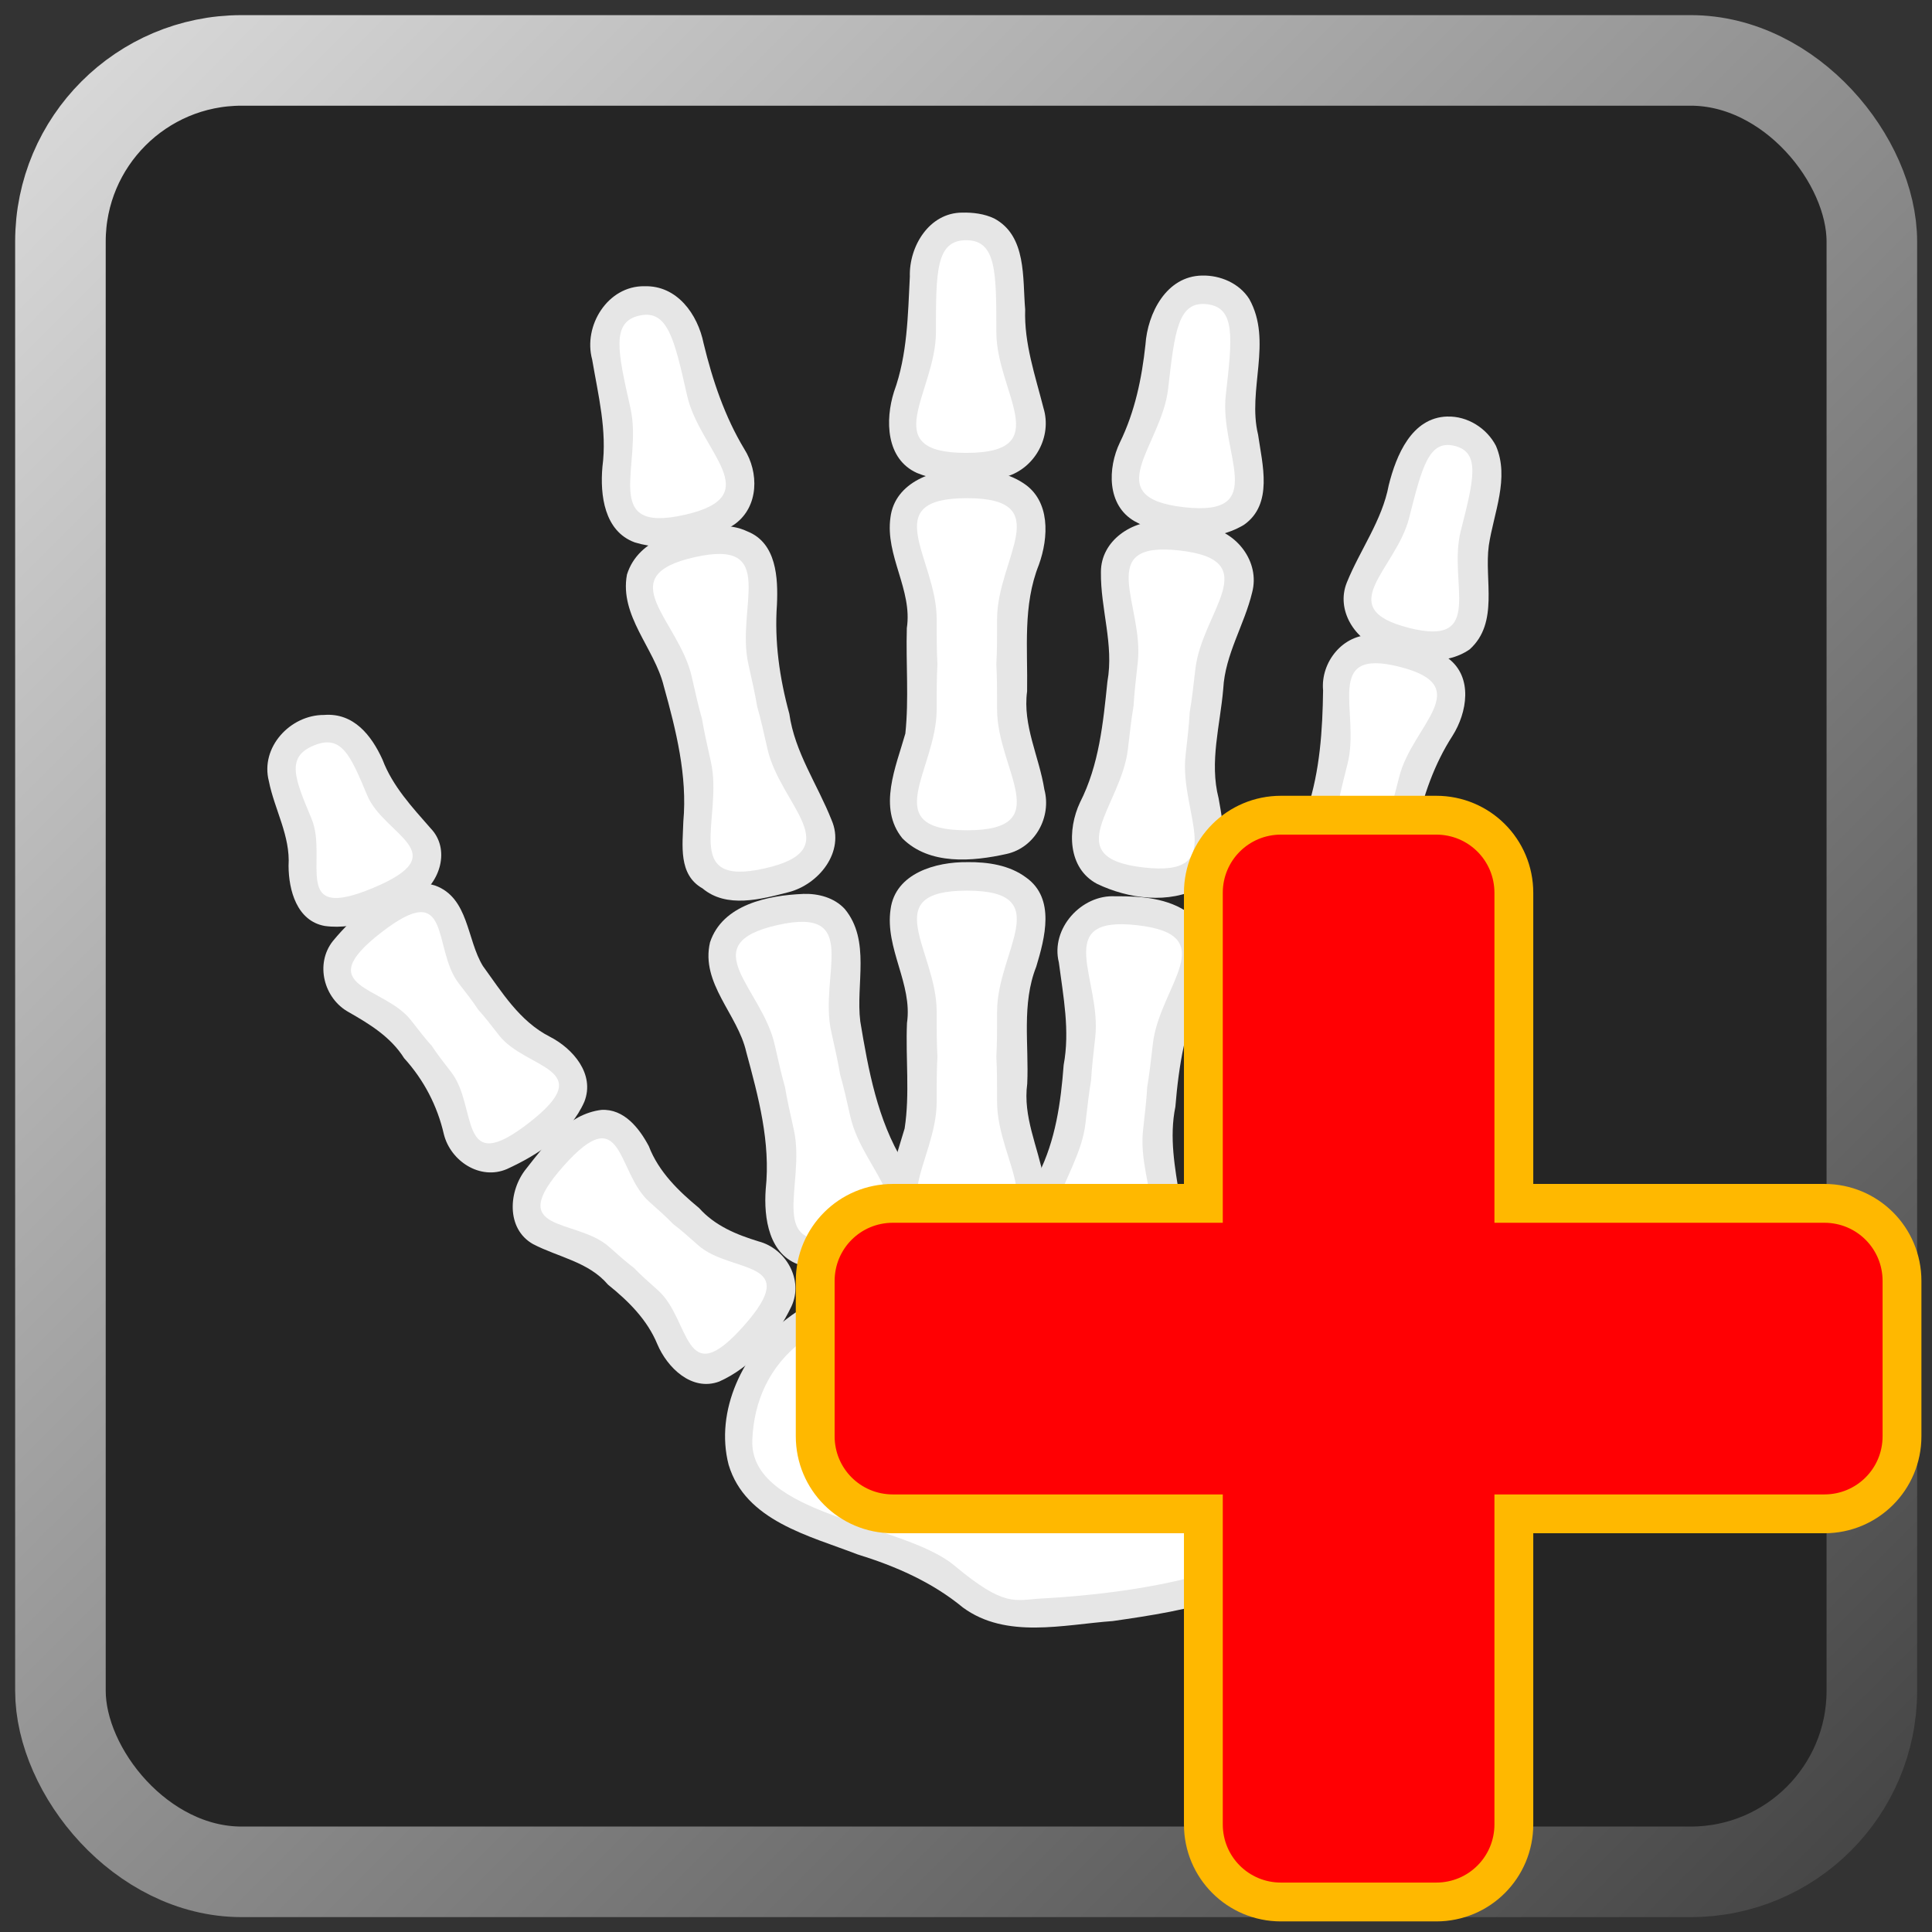 <?xml version="1.0" encoding="UTF-8" standalone="no"?>
<!-- Created with Inkscape (http://www.inkscape.org/) -->

<svg
   width="64px"
   height="64px"
   id="svg2985"
   version="1.1"
   inkscape:version="1.1.1 (3bf5ae0d25, 2021-09-20)"
   sodipodi:docname="XRay_ObjectAdd.svg"
   xmlns:inkscape="http://www.inkscape.org/namespaces/inkscape"
   xmlns:sodipodi="http://sodipodi.sourceforge.net/DTD/sodipodi-0.dtd"
   xmlns:xlink="http://www.w3.org/1999/xlink"
   xmlns="http://www.w3.org/2000/svg"
   xmlns:svg="http://www.w3.org/2000/svg"
   xmlns:rdf="http://www.w3.org/1999/02/22-rdf-syntax-ns#"
   xmlns:cc="http://creativecommons.org/ns#"
   xmlns:dc="http://purl.org/dc/elements/1.1/">
  <rect width="100%" height="100%" fill="#333333" stroke="none"/>
  <title
     id="title2079">XRay_ObjectAdd</title>
  <defs
     id="defs2987">
    <linearGradient
       inkscape:collect="always"
       id="linearGradient6443">
      <stop
         style="stop-color:#454545;stop-opacity:1"
         offset="0"
         id="stop6439" />
      <stop
         style="stop-color:#d9d9d9;stop-opacity:1"
         offset="1"
         id="stop6441" />
    </linearGradient>
    <marker
       style="overflow:visible"
       id="DotS"
       refX="0.0"
       refY="0.0"
       orient="auto"
       inkscape:stockid="DotS"
       inkscape:isstock="true">
      <path
         transform="scale(0.2) translate(7.4, 1)"
         style="fill-rule:evenodd;fill:context-stroke;stroke:context-stroke;stroke-width:1.0pt"
         d="M -2.5,-1.0 C -2.5,1.76 -4.74,4.0 -7.5,4.0 C -10.26,4.0 -12.5,1.76 -12.5,-1.0 C -12.5,-3.76 -10.26,-6.0 -7.5,-6.0 C -4.74,-6.0 -2.5,-3.76 -2.5,-1.0 z "
         id="path1782" />
    </marker>
    <marker
       style="overflow:visible"
       id="DotL"
       refX="0.0"
       refY="0.0"
       orient="auto"
       inkscape:stockid="DotL"
       inkscape:isstock="true">
      <path
         transform="scale(0.8) translate(7.4, 1)"
         style="fill-rule:evenodd;fill:context-stroke;stroke:context-stroke;stroke-width:1.0pt"
         d="M -2.5,-1.0 C -2.5,1.76 -4.74,4.0 -7.5,4.0 C -10.26,4.0 -12.5,1.76 -12.5,-1.0 C -12.5,-3.76 -10.26,-6.0 -7.5,-6.0 C -4.74,-6.0 -2.5,-3.76 -2.5,-1.0 z "
         id="path1776" />
    </marker>
    <linearGradient
       id="linearGradient3981">
      <stop
         id="stop3983"
         offset="0"
         style="stop-color:#d3d7cf;stop-opacity:1" />
      <stop
         id="stop3985"
         offset="1"
         style="stop-color:#888a85;stop-opacity:1" />
    </linearGradient>
    <linearGradient
       id="linearGradient3975">
      <stop
         id="stop3977"
         offset="0"
         style="stop-color:#d3d7cf;stop-opacity:1" />
      <stop
         id="stop3979"
         offset="1"
         style="stop-color:#888a85;stop-opacity:1" />
    </linearGradient>
    <linearGradient
       id="linearGradient3932">
      <stop
         id="stop3934"
         offset="0"
         style="stop-color:#d3d7cf;stop-opacity:1" />
      <stop
         id="stop3936"
         offset="1"
         style="stop-color:#888a85;stop-opacity:1" />
    </linearGradient>
    <linearGradient
       id="linearGradient3924">
      <stop
         id="stop3926"
         offset="0"
         style="stop-color:#d3d7cf;stop-opacity:1" />
      <stop
         id="stop3928"
         offset="1"
         style="stop-color:#555753;stop-opacity:1" />
    </linearGradient>
    <linearGradient
       id="linearGradient3859">
      <stop
         id="stop3861"
         offset="0"
         style="stop-color:#a40000;stop-opacity:1" />
      <stop
         id="stop3863"
         offset="1"
         style="stop-color:#960000;stop-opacity:1;" />
    </linearGradient>
    <linearGradient
       id="linearGradient3851">
      <stop
         id="stop3853"
         offset="0"
         style="stop-color:#ef2929;stop-opacity:1" />
      <stop
         id="stop3855"
         offset="1"
         style="stop-color:#a40000;stop-opacity:1" />
    </linearGradient>
    <marker
       inkscape:stockid="Arrow1Send"
       orient="auto"
       refY="0.0"
       refX="0.0"
       id="Arrow1Send"
       style="overflow:visible;">
      <path
         id="path4031"
         d="M 0.0,0.0 L 5.0,-5.0 L -12.5,0.0 L 5.0,5.0 L 0.0,0.0 z "
         style="fill-rule:evenodd;stroke:#000000;stroke-width:1.0pt;"
         transform="scale(0.2) rotate(180) translate(6,0)" />
    </marker>
    <marker
       inkscape:stockid="Arrow2Send"
       orient="auto"
       refY="0.0"
       refX="0.0"
       id="Arrow2Send"
       style="overflow:visible;">
      <path
         id="path4049"
         style="fill-rule:evenodd;stroke-width:0.625;stroke-linejoin:round;"
         d="M 8.719,4.034 L -2.207,0.016 L 8.719,-4.002 C 6.973,-1.63 6.983,1.616 8.719,4.034 z "
         transform="scale(0.3) rotate(180) translate(-2.3,0)" />
    </marker>
    <marker
       inkscape:stockid="Arrow2Sstart"
       orient="auto"
       refY="0.0"
       refX="0.0"
       id="Arrow2Sstart"
       style="overflow:visible">
      <path
         id="path4046"
         style="fill-rule:evenodd;stroke-width:0.625;stroke-linejoin:round"
         d="M 8.719,4.034 L -2.207,0.016 L 8.719,-4.002 C 6.973,-1.63 6.983,1.616 8.719,4.034 z "
         transform="scale(0.3) translate(-2.3,0)" />
    </marker>
    <marker
       inkscape:stockid="Arrow2Mstart"
       orient="auto"
       refY="0.0"
       refX="0.0"
       id="Arrow2Mstart"
       style="overflow:visible">
      <path
         id="path4040"
         style="fill-rule:evenodd;stroke-width:0.625;stroke-linejoin:round"
         d="M 8.719,4.034 L -2.207,0.016 L 8.719,-4.002 C 6.973,-1.63 6.983,1.616 8.719,4.034 z "
         transform="scale(0.6) translate(0,0)" />
    </marker>
    <linearGradient
       id="linearGradient3900">
      <stop
         style="stop-color:#ffffff;stop-opacity:1;"
         offset="0"
         id="stop3902" />
      <stop
         style="stop-color:#a0a0a0;stop-opacity:1;"
         offset="1"
         id="stop3904" />
    </linearGradient>
    <linearGradient
       id="linearGradient3882">
      <stop
         style="stop-color:#ffffff;stop-opacity:1;"
         offset="0"
         id="stop3884" />
      <stop
         style="stop-color:#960000;stop-opacity:1;"
         offset="1"
         id="stop3886" />
    </linearGradient>
    <linearGradient
       id="linearGradient3860">
      <stop
         style="stop-color:#1e76e3;stop-opacity:1;"
         offset="0"
         id="stop3862" />
      <stop
         style="stop-color:#ffffff;stop-opacity:1;"
         offset="1"
         id="stop3864" />
    </linearGradient>
    <linearGradient
       inkscape:collect="always"
       xlink:href="#linearGradient3860-6"
       id="linearGradient3866-5"
       x1="31.125"
       y1="61.411"
       x2="30.114"
       y2="12.161"
       gradientUnits="userSpaceOnUse" />
    <linearGradient
       id="linearGradient3860-6">
      <stop
         style="stop-color:#5a9ff5;stop-opacity:1;"
         offset="0"
         id="stop3862-4" />
      <stop
         style="stop-color:#ffffff;stop-opacity:1;"
         offset="1"
         id="stop3864-4" />
    </linearGradient>
    <radialGradient
       inkscape:collect="always"
       xlink:href="#linearGradient3882-7"
       id="radialGradient3946-6"
       cx="16.275"
       cy="23.719"
       fx="16.275"
       fy="23.719"
       r="3.682"
       gradientTransform="matrix(1.162,-0.424,0.712,1.952,-19.727,-16.498)"
       gradientUnits="userSpaceOnUse" />
    <linearGradient
       id="linearGradient3882-7">
      <stop
         style="stop-color:#ffffff;stop-opacity:1;"
         offset="0"
         id="stop3884-5" />
      <stop
         style="stop-color:#960000;stop-opacity:1;"
         offset="1"
         id="stop3886-3" />
    </linearGradient>
    <radialGradient
       inkscape:collect="always"
       xlink:href="#linearGradient3900"
       id="radialGradient3911"
       gradientUnits="userSpaceOnUse"
       gradientTransform="matrix(1.188,0.3,-0.661,2.618,13.656,-48.871)"
       cx="17.915"
       cy="24.185"
       fx="17.915"
       fy="24.185"
       r="2.5" />
    <radialGradient
       inkscape:collect="always"
       xlink:href="#linearGradient3900-2"
       id="radialGradient3911-6"
       gradientUnits="userSpaceOnUse"
       gradientTransform="matrix(1.188,0.3,-0.661,2.618,13.656,-48.871)"
       cx="17.915"
       cy="24.185"
       fx="17.915"
       fy="24.185"
       r="2.5" />
    <linearGradient
       id="linearGradient3900-2">
      <stop
         style="stop-color:#ffffff;stop-opacity:1;"
         offset="0"
         id="stop3902-9" />
      <stop
         style="stop-color:#a0a0a0;stop-opacity:1;"
         offset="1"
         id="stop3904-1" />
    </linearGradient>
    <linearGradient
       inkscape:collect="always"
       xlink:href="#linearGradient6443"
       id="linearGradient6445"
       x1="51.265"
       y1="47.462"
       x2="14.743"
       y2="10.94"
       gradientUnits="userSpaceOnUse" />
  </defs>
  <sodipodi:namedview
     id="base"
     pagecolor="#ffffff"
     bordercolor="#666666"
     borderopacity="1.0"
     inkscape:pageopacity="0.0"
     inkscape:pageshadow="2"
     inkscape:zoom="8"
     inkscape:cx="41.0625"
     inkscape:cy="35.875"
     inkscape:current-layer="g3977"
     showgrid="true"
     inkscape:document-units="px"
     inkscape:grid-bbox="true"
     inkscape:window-width="1920"
     inkscape:window-height="1006"
     inkscape:window-x="0"
     inkscape:window-y="0"
     inkscape:window-maximized="1"
     inkscape:snap-global="true"
     inkscape:pagecheckerboard="0">
    <inkscape:grid
       type="xygrid"
       id="grid3025"
       empspacing="2"
       visible="true"
       enabled="true"
       snapvisiblegridlinesonly="true" />
  </sodipodi:namedview>
  <g
     id="layer1"
     inkscape:label="Layer 1"
     inkscape:groupmode="layer">
    <g
       id="g3977"
       transform="matrix(1.643,0,0,1.643,-22.221,-15.973)">
      <rect
         style="fill:#252525;stroke-width:1.826;stop-color:#000000;fill-opacity:1;stroke:url(#linearGradient6445);stroke-opacity:1"
         id="rect1004"
         width="36.522"
         height="36.522"
         x="14.743"
         y="10.94"
         rx="3.652"
         ry="3.652" />
      <g
         id="g6167"
         style="fill:#e6e6e6;fill-opacity:1">
        <path
           style="fill:#e6e6e6;fill-opacity:1;stroke:none;stroke-width:0.25;stroke-linecap:round;stroke-miterlimit:4;stroke-dasharray:none;stroke-opacity:1;stop-color:#000000"
           d="m 32.255,42.174 c -2.147,-0.026 -4.449,0.122 -6.215,1.492 -1.437,1.075 -2.382,3.042 -1.92,4.826 0.557,1.858 2.669,2.349 4.259,2.964 1.259,0.389 2.474,0.917 3.498,1.762 1.432,1.052 3.331,0.566 4.963,0.448 2.458,-0.354 5.263,-0.794 6.87,-2.905 0.485,-0.895 0.154,-1.986 0,-2.947 -0.615,-2.664 -3.121,-4.365 -5.628,-5.035 -1.882,-0.596 -3.873,-0.594 -5.827,-0.606 z"
           id="path4858"
           transform="matrix(0.609,0,0,0.609,13.526,9.723)" />
        <path
           style="fill:#e6e6e6;fill-opacity:1;stroke:none;stroke-width:0.177;stroke-linecap:round;stroke-miterlimit:4;stroke-dasharray:none;stroke-opacity:1;stop-color:#000000"
           d="m 19.909,36.743 c -1.107,0.136 -1.843,1.122 -2.486,1.943 -0.591,0.721 -0.683,1.992 0.225,2.502 0.838,0.435 1.838,0.585 2.479,1.341 0.674,0.542 1.298,1.158 1.633,1.971 0.329,0.779 1.141,1.573 2.048,1.237 1.07,-0.477 1.893,-1.445 2.392,-2.489 C 26.608,42.371 26.02,41.337 25.116,41.098 24.382,40.874 23.667,40.581 23.144,39.994 22.473,39.439 21.804,38.798 21.478,37.944 21.162,37.349 20.658,36.702 19.909,36.743 Z"
           id="path5410"
           transform="matrix(0.609,0,0,0.609,13.526,9.723)" />
        <path
           style="fill:#e6e6e6;fill-opacity:1;stroke:none;stroke-width:0.177;stroke-linecap:round;stroke-miterlimit:4;stroke-dasharray:none;stroke-opacity:1;stop-color:#000000"
           d="m 13.878,29.251 c -1.153,0.206 -2.133,1.02 -2.861,1.904 -0.596,0.756 -0.298,1.903 0.529,2.354 0.698,0.398 1.392,0.824 1.831,1.522 0.651,0.715 1.101,1.578 1.316,2.52 0.223,0.888 1.2,1.531 2.087,1.151 1.025,-0.47 2.095,-1.161 2.564,-2.229 0.359,-0.918 -0.378,-1.762 -1.149,-2.156 -1.001,-0.51 -1.598,-1.498 -2.208,-2.335 -0.539,-0.871 -0.465,-2.261 -1.585,-2.667 -0.168,-0.055 -0.347,-0.076 -0.523,-0.064 z"
           id="path5449"
           transform="matrix(0.609,0,0,0.609,13.526,9.723)" />
        <path
           style="fill:#e6e6e6;fill-opacity:1;stroke:none;stroke-width:0.177;stroke-linecap:round;stroke-miterlimit:4;stroke-dasharray:none;stroke-opacity:1;stop-color:#000000"
           d="m 10.726,23.668 c -1.114,-0.006 -2.118,1.067 -1.827,2.192 0.188,0.945 0.715,1.81 0.652,2.802 0.003,0.808 0.275,1.827 1.2,1.992 1.094,0.15 2.172,-0.385 3.066,-0.965 0.754,-0.464 1.1,-1.581 0.437,-2.269 -0.612,-0.7 -1.257,-1.388 -1.593,-2.274 -0.363,-0.798 -0.952,-1.557 -1.936,-1.478 z"
           id="path5488"
           transform="matrix(0.609,0,0,0.609,13.526,9.723)" />
        <path
           style="fill:#e6e6e6;fill-opacity:1;stroke:none;stroke-width:0.177;stroke-linecap:round;stroke-miterlimit:4;stroke-dasharray:none;stroke-opacity:1;stop-color:#000000"
           d="m 26.59,29.593 c -1.161,0.047 -2.673,0.349 -3.086,1.604 -0.317,1.354 0.918,2.381 1.199,3.625 0.401,1.482 0.812,2.989 0.645,4.55 -0.069,0.945 0.102,2.189 1.157,2.514 1.115,0.252 2.378,-0.01 3.301,-0.685 0.846,-0.679 0.635,-1.911 0.105,-2.717 -0.864,-1.408 -1.165,-3.065 -1.432,-4.67 -0.154,-1.226 0.351,-2.678 -0.515,-3.724 -0.348,-0.376 -0.875,-0.514 -1.373,-0.498 z"
           id="path5527"
           transform="matrix(0.609,0,0,0.609,13.526,9.723)" />
        <path
           style="fill:#e6e6e6;fill-opacity:1;stroke:none;stroke-width:0.177;stroke-linecap:round;stroke-miterlimit:4;stroke-dasharray:none;stroke-opacity:1;stop-color:#000000"
           d="m 23.742,17.405 c -1.135,0.065 -2.605,0.386 -2.988,1.617 -0.252,1.365 0.912,2.433 1.219,3.69 0.409,1.465 0.785,2.975 0.648,4.482 -0.022,0.782 -0.176,1.76 0.636,2.217 0.797,0.669 1.93,0.359 2.839,0.127 1.008,-0.253 1.889,-1.343 1.433,-2.39 -0.464,-1.176 -1.219,-2.239 -1.399,-3.518 -0.326,-1.19 -0.496,-2.402 -0.41,-3.615 0.04,-0.882 -0.013,-2.04 -0.977,-2.423 -0.31,-0.15 -0.66,-0.193 -1.001,-0.187 z"
           id="path5566"
           transform="matrix(0.609,0,0,0.609,13.526,9.723)" />
        <path
           style="fill:#e6e6e6;fill-opacity:1;stroke:none;stroke-width:0.177;stroke-linecap:round;stroke-miterlimit:4;stroke-dasharray:none;stroke-opacity:1;stop-color:#000000"
           d="m 21.332,9.474 c -1.217,-0.016 -2.033,1.311 -1.73,2.426 0.2,1.176 0.499,2.352 0.34,3.555 -0.082,0.93 0.059,2.13 1.071,2.5 1.107,0.345 2.386,0.043 3.321,-0.611 0.787,-0.578 0.794,-1.707 0.305,-2.48 -0.643,-1.066 -1.052,-2.275 -1.347,-3.497 -0.194,-0.965 -0.878,-1.926 -1.959,-1.892 z"
           id="path5605"
           transform="matrix(0.609,0,0,0.609,13.526,9.723)" />
        <path
           style="fill:#e6e6e6;fill-opacity:1;stroke:none;stroke-width:0.177;stroke-linecap:round;stroke-miterlimit:4;stroke-dasharray:none;stroke-opacity:1;stop-color:#000000"
           d="m 31.852,7.037 c -1.091,0.004 -1.762,1.117 -1.732,2.118 -0.066,1.285 -0.079,2.588 -0.525,3.814 -0.296,0.936 -0.269,2.228 0.764,2.689 0.926,0.376 1.999,0.332 2.96,0.118 0.944,-0.279 1.514,-1.324 1.226,-2.267 C 34.272,12.433 33.9,11.371 33.938,10.244 33.848,9.207 33.994,7.809 32.913,7.231 32.586,7.075 32.211,7.029 31.852,7.037 Z"
           id="path5644"
           transform="matrix(0.609,0,0,0.609,13.526,9.723)" />
        <path
           style="fill:#e6e6e6;fill-opacity:1;stroke:none;stroke-width:0.177;stroke-linecap:round;stroke-miterlimit:4;stroke-dasharray:none;stroke-opacity:1;stop-color:#000000"
           d="m 31.974,15.53 c -1.034,-0.026 -2.347,0.417 -2.496,1.597 -0.179,1.271 0.735,2.397 0.542,3.666 -0.034,1.161 0.072,2.342 -0.049,3.49 -0.308,1.093 -0.922,2.458 -0.096,3.472 0.892,0.891 2.318,0.767 3.451,0.514 0.94,-0.21 1.492,-1.22 1.247,-2.136 -0.173,-1.093 -0.723,-2.117 -0.571,-3.248 0.025,-1.414 -0.149,-2.838 0.39,-4.19 0.324,-0.897 0.39,-2.124 -0.522,-2.706 -0.556,-0.365 -1.246,-0.459 -1.898,-0.459 z"
           id="path5683"
           transform="matrix(0.609,0,0,0.609,13.526,9.723)" />
        <path
           style="fill:#e6e6e6;fill-opacity:1;stroke:none;stroke-width:0.177;stroke-linecap:round;stroke-miterlimit:4;stroke-dasharray:none;stroke-opacity:1;stop-color:#000000"
           d="m 32.021,28.541 c -1.034,-0.012 -2.381,0.363 -2.539,1.559 -0.191,1.304 0.734,2.468 0.543,3.769 -0.049,1.16 0.099,2.35 -0.078,3.49 -0.312,1.082 -0.894,2.442 -0.037,3.425 0.917,0.882 2.344,0.729 3.484,0.47 0.955,-0.26 1.437,-1.331 1.159,-2.25 -0.195,-1.046 -0.694,-2.037 -0.547,-3.125 0.06,-1.298 -0.192,-2.639 0.299,-3.878 0.286,-0.951 0.636,-2.253 -0.329,-2.946 -0.556,-0.419 -1.276,-0.521 -1.955,-0.515 z"
           id="path5722"
           transform="matrix(0.609,0,0,0.609,13.526,9.723)" />
        <path
           style="fill:#e6e6e6;fill-opacity:1;stroke:none;stroke-width:0.177;stroke-linecap:round;stroke-miterlimit:4;stroke-dasharray:none;stroke-opacity:1;stop-color:#000000"
           d="m 36.926,29.672 c -1.125,-0.067 -2.154,1.07 -1.873,2.189 0.147,1.128 0.372,2.26 0.159,3.397 -0.093,1.242 -0.269,2.492 -0.836,3.617 -0.418,0.883 -0.528,2.161 0.428,2.74 0.924,0.541 2.086,0.572 3.112,0.373 0.975,-0.293 1.345,-1.411 1.141,-2.333 -0.163,-0.998 -0.353,-2.006 -0.146,-3.016 0.111,-1.358 0.328,-2.719 0.934,-3.954 0.397,-0.808 0.337,-1.908 -0.469,-2.443 -0.698,-0.515 -1.614,-0.579 -2.451,-0.57 z"
           id="path5761"
           transform="matrix(0.609,0,0,0.609,13.526,9.723)" />
        <path
           style="fill:#e6e6e6;fill-opacity:1;stroke:none;stroke-width:0.177;stroke-linecap:round;stroke-miterlimit:4;stroke-dasharray:none;stroke-opacity:1;stop-color:#000000"
           d="m 38.468,17.257 c -0.976,-0.052 -2.027,0.633 -2.022,1.684 -0.016,1.212 0.435,2.401 0.215,3.621 -0.141,1.365 -0.274,2.76 -0.908,4.003 -0.421,0.894 -0.416,2.177 0.567,2.696 1.039,0.497 2.379,0.678 3.426,0.109 1.02,-0.625 0.774,-1.958 0.596,-2.944 -0.311,-1.203 0.053,-2.42 0.154,-3.627 0.061,-1.138 0.699,-2.11 0.958,-3.193 0.262,-1.003 -0.507,-1.999 -1.497,-2.164 -0.486,-0.122 -0.988,-0.195 -1.49,-0.186 z"
           id="path5800"
           transform="matrix(0.609,0,0,0.609,13.526,9.723)" />
        <path
           style="fill:#e6e6e6;fill-opacity:1;stroke:none;stroke-width:0.177;stroke-linecap:round;stroke-miterlimit:4;stroke-dasharray:none;stroke-opacity:1;stop-color:#000000"
           d="m 39.797,9.121 c -1.184,0.016 -1.807,1.248 -1.877,2.288 -0.12,1.116 -0.349,2.22 -0.845,3.235 -0.41,0.851 -0.438,2.083 0.487,2.612 1.074,0.599 2.529,0.767 3.617,0.119 0.98,-0.685 0.61,-2.003 0.47,-2.987 C 41.287,12.907 42.138,11.293 41.356,9.895 41.026,9.376 40.399,9.107 39.797,9.121 Z"
           id="path5839"
           transform="matrix(0.609,0,0,0.609,13.526,9.723)" />
        <path
           style="fill:#e6e6e6;fill-opacity:1;stroke:none;stroke-width:0.177;stroke-linecap:round;stroke-miterlimit:4;stroke-dasharray:none;stroke-opacity:1;stop-color:#000000"
           d="m 47.915,13.788 c -1.185,0.031 -1.696,1.296 -1.94,2.272 -0.22,1.173 -0.949,2.138 -1.388,3.223 -0.37,0.919 0.273,1.912 1.165,2.208 0.895,0.371 2.055,0.593 2.902,0.006 0.979,-0.883 0.478,-2.296 0.633,-3.436 0.161,-1.077 0.696,-2.239 0.236,-3.304 -0.303,-0.585 -0.944,-0.988 -1.607,-0.968 z"
           id="path5954"
           transform="matrix(0.609,0,0,0.609,13.526,9.723)" />
        <path
           style="fill:#e6e6e6;fill-opacity:1;stroke:none;stroke-width:0.177;stroke-linecap:round;stroke-miterlimit:4;stroke-dasharray:none;stroke-opacity:1;stop-color:#000000"
           d="m 45.43,21.019 c -0.969,-0.029 -1.715,0.899 -1.629,1.836 -0.018,1.324 -0.105,2.653 -0.518,3.921 -0.18,1.275 -1.125,2.239 -1.451,3.456 -0.222,1.099 0.808,1.95 1.788,2.148 0.95,0.316 2.33,0.26 2.767,-0.813 0.334,-1.351 0.036,-2.796 0.496,-4.133 0.234,-1.085 0.597,-2.137 1.202,-3.074 0.486,-0.767 0.686,-1.939 -0.136,-2.563 -0.71,-0.54 -1.639,-0.768 -2.52,-0.779 z"
           id="path5993"
           transform="matrix(0.609,0,0,0.609,13.526,9.723)" />
        <path
           style="fill:#e6e6e6;fill-opacity:1;stroke:none;stroke-width:0.177;stroke-linecap:round;stroke-miterlimit:4;stroke-dasharray:none;stroke-opacity:1;stop-color:#000000"
           d="m 42.725,32.146 c -1.016,-0.035 -1.899,0.893 -1.779,1.913 0.037,1.167 -0.033,2.336 -0.392,3.455 -0.207,1.13 -0.727,2.151 -1.299,3.134 -0.521,0.878 -0.234,2.135 0.742,2.551 1.025,0.491 2.508,0.845 3.356,-0.149 0.656,-0.805 0.316,-1.933 0.433,-2.882 0.097,-1.275 0.48,-2.526 0.963,-3.706 0.356,-0.899 1.272,-1.794 0.886,-2.828 -0.439,-1.11 -1.836,-1.45 -2.909,-1.488 z"
           id="path6032"
           transform="matrix(0.609,0,0,0.609,13.526,9.723)" />
      </g>
      <g
         id="g4190"
         style="fill:#ffffff;fill-opacity:1">
        <path
           id="path2104"
           style="fill:#ffffff;fill-opacity:1;stroke:none;stroke-width:0.609px;stroke-linecap:butt;stroke-linejoin:miter;stroke-opacity:1"
           d="m 33.019,19.766 c -1.826,0 -0.609,1.217 -0.609,2.435 0,0.355 3.77e-4,0.658 0.015,0.913 -0.015,0.255 -0.015,0.558 -0.015,0.913 0,1.217 -1.217,2.435 0.609,2.435 1.826,0 0.609,-1.217 0.609,-2.435 0,-0.355 -3.77e-4,-0.658 -0.015,-0.913 0.015,-0.255 0.015,-0.558 0.015,-0.913 0,-1.217 1.217,-2.435 -0.609,-2.435 z" />
        <path
           style="fill:#ffffff;fill-opacity:1;stroke:none;stroke-width:0.609px;stroke-linecap:butt;stroke-linejoin:miter;stroke-opacity:1"
           d="m 33.004,18.853 c 1.826,0 0.609,-1.217 0.609,-2.435 0,-1.217 0,-1.853 -0.609,-1.853 -0.609,0 -0.609,0.635 -0.609,1.853 0,1.217 -1.217,2.435 0.609,2.435 z"
           id="path3277"
           sodipodi:nodetypes="sssss" />
        <path
           id="path3280"
           style="fill:#ffffff;fill-opacity:1;stroke:none;stroke-width:0.609px;stroke-linecap:butt;stroke-linejoin:miter;stroke-opacity:1"
           d="m 33.019,27.679 c -1.826,0 -0.609,1.217 -0.609,2.435 0,0.355 3.77e-4,0.658 0.015,0.913 -0.015,0.255 -0.015,0.558 -0.015,0.913 0,1.217 -1.217,2.435 0.609,2.435 1.826,0 0.609,-1.217 0.609,-2.435 0,-0.355 -3.77e-4,-0.658 -0.015,-0.913 0.015,-0.255 0.015,-0.558 0.015,-0.913 0,-1.217 1.217,-2.435 -0.609,-2.435 z" />
        <path
           id="path3282"
           style="fill:#ffffff;fill-opacity:1;stroke:none;stroke-width:0.585px;stroke-linecap:butt;stroke-linejoin:miter;stroke-opacity:1"
           d="m 27.528,20.956 c -1.712,0.386 -0.313,1.27 -0.056,2.411 0.075,0.333 0.139,0.617 0.207,0.852 0.04,0.242 0.103,0.526 0.178,0.859 0.257,1.141 -0.627,2.539 1.085,2.153 1.712,-0.386 0.313,-1.27 0.056,-2.411 -0.075,-0.333 -0.139,-0.617 -0.207,-0.852 -0.04,-0.242 -0.103,-0.526 -0.178,-0.859 -0.257,-1.141 0.627,-2.539 -1.085,-2.153 z" />
        <path
           style="fill:#ffffff;fill-opacity:1;stroke:none;stroke-width:0.585px;stroke-linecap:butt;stroke-linejoin:miter;stroke-opacity:1"
           d="m 27.321,20.104 c 1.712,-0.386 0.313,-1.27 0.056,-2.411 -0.257,-1.141 -0.391,-1.736 -0.962,-1.608 -0.571,0.129 -0.436,0.724 -0.179,1.865 0.257,1.141 -0.627,2.539 1.085,2.153 z"
           id="path3284"
           sodipodi:nodetypes="sssss" />
        <path
           id="path3286"
           style="fill:#ffffff;fill-opacity:1;stroke:none;stroke-width:0.585px;stroke-linecap:butt;stroke-linejoin:miter;stroke-opacity:1"
           d="m 29.2,28.373 c -1.712,0.386 -0.313,1.27 -0.056,2.411 0.075,0.333 0.139,0.617 0.207,0.852 0.04,0.242 0.103,0.526 0.178,0.859 0.257,1.141 -0.627,2.539 1.085,2.153 1.712,-0.386 0.313,-1.27 0.056,-2.411 -0.075,-0.333 -0.139,-0.617 -0.207,-0.852 -0.04,-0.242 -0.103,-0.526 -0.178,-0.859 -0.257,-1.141 0.627,-2.539 -1.085,-2.153 z" />
        <path
           id="path3288"
           style="fill:#ffffff;fill-opacity:1;stroke:none;stroke-width:0.585px;stroke-linecap:butt;stroke-linejoin:miter;stroke-opacity:1"
           d="m 37.309,20.821 c -1.743,-0.198 -0.713,1.096 -0.845,2.258 -0.038,0.339 -0.071,0.629 -0.084,0.873 -0.042,0.241 -0.075,0.531 -0.114,0.87 -0.132,1.162 -1.426,2.193 0.317,2.39 1.743,0.198 0.713,-1.096 0.845,-2.258 0.038,-0.339 0.071,-0.629 0.084,-0.873 0.042,-0.241 0.075,-0.531 0.114,-0.87 0.132,-1.162 1.426,-2.193 -0.317,-2.39 z" />
        <path
           style="fill:#ffffff;fill-opacity:1;stroke:none;stroke-width:0.585px;stroke-linecap:butt;stroke-linejoin:miter;stroke-opacity:1"
           d="m 37.394,19.948 c 1.743,0.198 0.713,-1.096 0.845,-2.258 0.132,-1.162 0.201,-1.769 -0.38,-1.835 -0.581,-0.066 -0.65,0.541 -0.782,1.703 -0.132,1.162 -1.426,2.193 0.317,2.39 z"
           id="path3290"
           sodipodi:nodetypes="sssss" />
        <path
           id="path3292"
           style="fill:#ffffff;fill-opacity:1;stroke:none;stroke-width:0.585px;stroke-linecap:butt;stroke-linejoin:miter;stroke-opacity:1"
           d="m 36.452,28.376 c -1.743,-0.198 -0.713,1.096 -0.845,2.258 -0.038,0.339 -0.071,0.629 -0.084,0.873 -0.042,0.241 -0.075,0.531 -0.114,0.87 -0.132,1.162 -1.426,2.193 0.317,2.39 1.743,0.198 0.713,-1.096 0.845,-2.258 0.038,-0.339 0.071,-0.629 0.084,-0.873 0.042,-0.241 0.075,-0.531 0.114,-0.87 0.132,-1.162 1.426,-2.193 -0.317,-2.39 z" />
        <path
           id="path3294"
           style="fill:#ffffff;fill-opacity:1;stroke:none;stroke-width:0.537px;stroke-linecap:butt;stroke-linejoin:miter;stroke-opacity:1"
           d="m 41.743,23.166 c -1.562,-0.395 -0.784,0.91 -1.048,1.951 -0.077,0.304 -0.142,0.563 -0.184,0.784 -0.068,0.215 -0.134,0.474 -0.211,0.778 -0.264,1.041 -1.569,1.819 -0.006,2.214 1.562,0.395 0.784,-0.91 1.048,-1.951 0.077,-0.304 0.142,-0.563 0.184,-0.784 0.068,-0.215 0.134,-0.474 0.211,-0.778 0.264,-1.041 1.569,-1.819 0.006,-2.214 z" />
        <path
           style="fill:#ffffff;fill-opacity:1;stroke:none;stroke-width:0.537px;stroke-linecap:butt;stroke-linejoin:miter;stroke-opacity:1"
           d="m 41.928,22.381 c 1.562,0.395 0.784,-0.91 1.048,-1.951 0.264,-1.041 0.401,-1.585 -0.119,-1.717 -0.521,-0.132 -0.658,0.412 -0.922,1.453 -0.264,1.041 -1.569,1.819 -0.006,2.214 z"
           id="path3296"
           sodipodi:nodetypes="sssss" />
        <path
           id="path3298"
           style="fill:#ffffff;fill-opacity:1;stroke:none;stroke-width:0.537px;stroke-linecap:butt;stroke-linejoin:miter;stroke-opacity:1"
           d="m 40.03,29.934 c -1.562,-0.395 -0.784,0.91 -1.048,1.951 -0.077,0.304 -0.142,0.563 -0.184,0.784 -0.068,0.215 -0.134,0.474 -0.211,0.778 -0.264,1.041 -1.569,1.819 -0.006,2.214 1.562,0.395 0.784,-0.91 1.048,-1.951 0.077,-0.304 0.142,-0.563 0.184,-0.784 0.068,-0.215 0.134,-0.474 0.211,-0.778 0.264,-1.041 1.569,-1.819 0.006,-2.214 z" />
        <path
           id="path3820"
           style="fill:#ffffff;fill-opacity:1;stroke:none;stroke-width:0.518px;stroke-linecap:butt;stroke-linejoin:miter;stroke-opacity:1"
           d="m 21.21,28.524 c -1.443,1.119 0.06,1.071 0.601,1.769 0.158,0.203 0.293,0.377 0.418,0.514 0.101,0.155 0.236,0.33 0.394,0.533 0.541,0.698 0.12,2.142 1.563,1.023 1.443,-1.119 -0.06,-1.071 -0.601,-1.769 -0.158,-0.203 -0.293,-0.377 -0.418,-0.514 -0.101,-0.155 -0.236,-0.33 -0.394,-0.533 -0.541,-0.698 -0.12,-2.142 -1.563,-1.023 z" />
        <path
           style="fill:#ffffff;fill-opacity:1;stroke:none;stroke-width:0.518px;stroke-linecap:butt;stroke-linejoin:miter;stroke-opacity:1"
           d="m 21.05,27.623 c 1.684,-0.706 0.22,-1.05 -0.121,-1.864 -0.341,-0.815 -0.519,-1.24 -1.081,-1.005 -0.561,0.235 -0.383,0.66 -0.042,1.475 0.341,0.815 -0.44,2.1 1.244,1.394 z"
           id="path3822"
           sodipodi:nodetypes="sssss" />
        <path
           id="path3824"
           style="fill:#ffffff;fill-opacity:1;stroke:none;stroke-width:0.518px;stroke-linecap:butt;stroke-linejoin:miter;stroke-opacity:1"
           d="m 24.887,33.231 c -1.213,1.365 0.256,1.042 0.916,1.628 0.192,0.171 0.357,0.317 0.505,0.428 0.128,0.134 0.292,0.281 0.485,0.452 0.66,0.587 0.512,2.083 1.725,0.718 1.213,-1.365 -0.256,-1.042 -0.916,-1.628 -0.192,-0.171 -0.357,-0.317 -0.505,-0.428 -0.128,-0.134 -0.292,-0.281 -0.485,-0.452 -0.66,-0.587 -0.512,-2.083 -1.725,-0.718 z" />
        <path
           style="fill:#ffffff;fill-opacity:1;stroke:none;stroke-width:0.609px;stroke-linecap:butt;stroke-linejoin:miter;stroke-opacity:1"
           d="m 33.048,35.906 c -3.164,0 -4.292,1.312 -4.355,2.847 -0.063,1.534 3.047,1.675 4.071,2.531 1.024,0.856 1.218,0.697 1.759,0.667 0.542,-0.029 5.227,-0.277 5.192,-2.087 -0.035,-1.81 -1.172,-3.958 -6.667,-3.958 z"
           id="path3892"
           sodipodi:nodetypes="ssssss" />
      </g>
      <path
         id="rect8116"
         style="fill:#ff0003;fill-opacity:1;stroke:#ffb800;stroke-width:0.783;stroke-linecap:butt;stroke-miterlimit:4;stroke-dasharray:none;stroke-opacity:1;stop-color:#000000"
         d="m 39.352,26.158 c -0.867,0 -1.565,0.698 -1.565,1.565 v 6.261 h -6.261 c -0.867,0 -1.565,0.698 -1.565,1.565 v 3.13 c 0,0.867 0.698,1.565 1.565,1.565 h 6.261 v 6.261 c 0,0.867 0.698,1.565 1.565,1.565 h 3.13 c 0.867,0 1.565,-0.698 1.565,-1.565 v -6.261 h 6.261 c 0.867,0 1.565,-0.698 1.565,-1.565 v -3.13 c 0,-0.867 -0.698,-1.565 -1.565,-1.565 h -6.261 v -6.261 c 0,-0.867 -0.698,-1.565 -1.565,-1.565 z" />
    </g>
  </g>
</svg>

